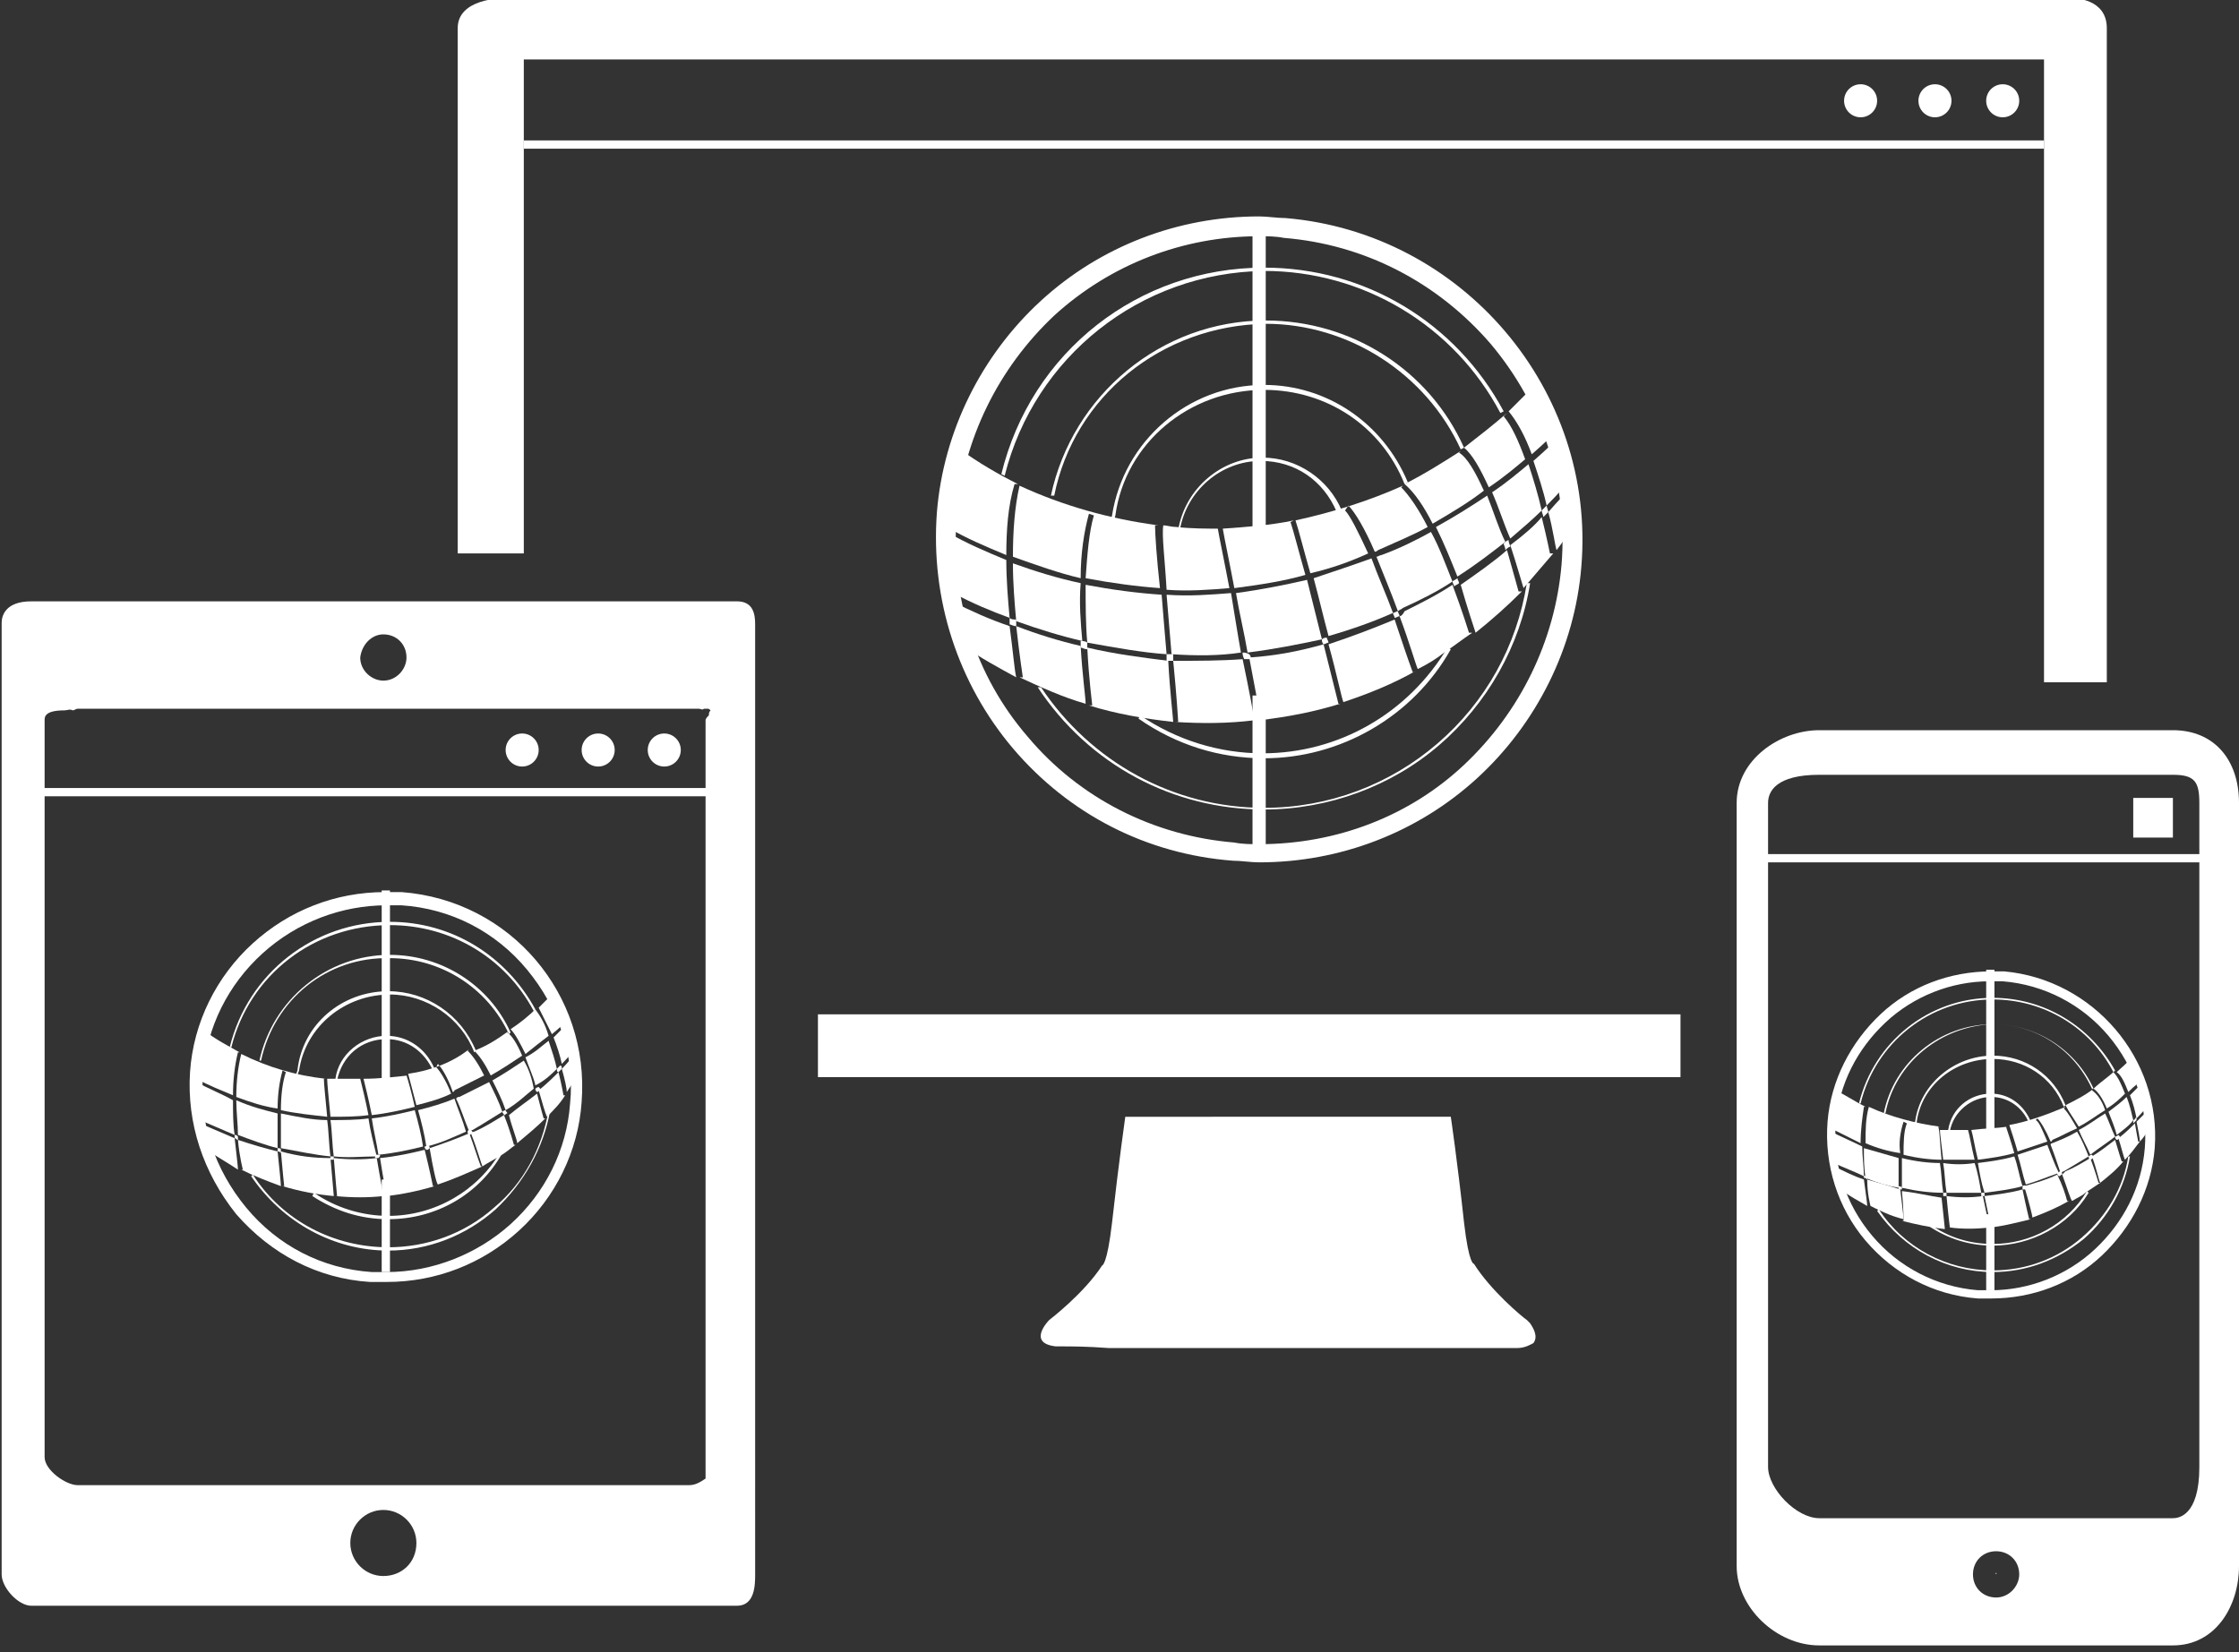 <?xml version="1.0" encoding="utf-8"?>
<!-- Generator: Adobe Illustrator 18.1.1, SVG Export Plug-In . SVG Version: 6.00 Build 0)  -->
<svg version="1.1" id="Layer_1" xmlns="http://www.w3.org/2000/svg" xmlns:xlink="http://www.w3.org/1999/xlink" x="0px" y="0px"
	 viewBox="-15 -34 135.5 100" enable-background="new -15 -34 135.5 100" xml:space="preserve">
<rect x="-15" y="-34" width="135.5" height="100" fill="#333333" stroke="none"/>
<path fill="#FFFFFF" d="M77.4,45.9C77.4,45.9,77.4,45.9,77.4,45.9c-0.3-0.2-2.2-1.8-3.2-3.4c0,0-0.3,0.1-0.6-2.5
	c-0.4-3.7-0.8-6.4-0.8-6.4H53.1c0,0-0.4,2.8-0.8,6.4c-0.3,2.6-0.6,2.6-0.6,2.6c-1.1,1.7-3.2,3.3-3.2,3.3s-1.4,1.4,0.4,1.6
	c0.1,0,0.2,0,0.2,0c0.1,0,0.2,0,0.2,0c0.5,0,1.5,0,2.8,0.1c0.4,0,0.9,0,1.6,0c2.3,0,5.9,0,9.7,0c2.2,0,4.4,0,6.3,0
	c1.3,0,2.5,0,3.3,0c0.5,0,1,0,1.5,0c0.8,0,1.5,0,1.9,0c0.2,0,0.3,0,0.4,0c0.5,0,0.8-0.2,1-0.3c0.3-0.4,0-0.9-0.2-1.2
	C77.5,46,77.4,45.9,77.4,45.9z M62.9,47.6"/>
<path fill="#FFFFFF" d="M16.7-30.4h92.2h-0.2V7.3h3.8v-39.6c0-1.8-2-1.8-2-1.8H15.4c0,0-2.7,0-2.7,1.8v31.8h4V-30.4z"/>
<g>
	<g>
		<path fill="#FFFFFF" d="M61,49.2"/>
	</g>
</g>
<path fill="#FFFFFF" d="M29.6,2.4h-42.7c-1.6,0-1.8,0.9-1.8,1.3v57.6c0,0.8,1,1.9,1.8,1.9h42.7c1.1,0,1.1-1.3,1.1-1.9V3.8
	C30.7,3.2,30.6,2.4,29.6,2.4z M8.2,4.4C9,4.4,9.6,5,9.6,5.8c0,0.7-0.6,1.4-1.4,1.4c-0.7,0-1.4-0.6-1.4-1.4C6.9,5,7.5,4.4,8.2,4.4z
	 M8.2,61.4c-1.1,0-2-0.9-2-2c0-1.1,0.9-2,2-2c1.1,0,2,0.9,2,2C10.2,60.6,9.3,61.4,8.2,61.4z M27.9,9.3C27.9,9.3,27.9,9.3,27.9,9.3
	c-0.1,0.1-0.2,0.2-0.2,0.3v45.9c-0.3,0.2-0.6,0.4-1,0.4h-37c-0.7,0-2-0.9-2-1.7V9.6c0-0.2,0-0.6,1.2-0.6c0.2,0,0.3-0.1,0.5,0
	c0.1,0,0.2-0.1,0.3-0.1h37.6c0.1,0,0.2,0.1,0.3,0c0.1,0,0.1,0,0.2,0c0.1,0,0.1,0,0.2,0.1C27.9,9.1,27.9,9.2,27.9,9.3z"/>
<g>
	<path fill="#FFFFFF" d="M105.8,61.2C105.8,61.2,105.7,61.2,105.8,61.2C105.7,61.3,105.9,61.3,105.8,61.2
		C105.9,61.2,105.8,61.2,105.8,61.2z"/>
	<path fill="#FFFFFF" d="M116.5,10.2H95.1c-2.4,0-5,1.8-5,4.4v46.2c0,2.5,2.4,4.8,5,4.8h21.4c2.6,0,4-2.4,4-4.8V14.6
		C120.5,12,119,10.2,116.5,10.2z M105.8,62.7c-0.8,0-1.4-0.6-1.4-1.4c0-0.8,0.6-1.4,1.4-1.4c0.8,0,1.4,0.6,1.4,1.4
		C107.2,62,106.6,62.7,105.8,62.7z M118.1,54.8c0,3-1.3,3.1-1.6,3.1H95.1c-1.4,0-3.1-1.8-3.1-3.1V14.6c0-0.7,0.5-1.7,3.1-1.7h21.4
		c1.3,0,1.6,0.4,1.6,1.7V54.8z"/>
</g>
<g>
	<g>
		<path fill="#FFFFFF" d="M62.8-20.8c-0.5,0-1.1-0.1-1.6-0.1c-4.9,0-9.6,1.8-13.2,5.1c-3.6,3.3-5.9,7.9-6.3,12.8
			C41.3,2.3,43,7.4,46.3,11.3c3.4,4,8.1,6.4,13.3,6.8c0.5,0,1.1,0.1,1.6,0.1c4.9,0,9.6-1.8,13.2-5.1c3.6-3.3,5.9-7.9,6.3-12.8
			C81.6-10.4,73.5-19.9,62.8-20.8z M61.2,17.1c-0.5,0-1,0-1.5-0.1c-4.9-0.4-9.4-2.7-12.5-6.4C44,6.9,42.5,2.1,42.9-2.8
			c0.4-4.6,2.5-8.9,5.9-12.1c3.4-3.1,7.8-4.8,12.4-4.8c0.5,0,1,0,1.5,0.1c4.9,0.4,9.3,2.7,12.5,6.4c3.2,3.8,4.7,8.5,4.3,13.4
			c-0.4,4.6-2.5,8.9-5.9,12.1C70.3,15.4,65.9,17.1,61.2,17.1z"/>
	</g>
	<g>
		<g>
			<g>
				<path fill="#FFFFFF" d="M50.8,5.2c0.1,2,0.3,3.4,0.3,3.5l-0.2,0c1.6,0.5,3.3,0.8,5.1,1c0-0.2-0.2-1.8-0.3-3.7
					C54.1,5.8,52.5,5.6,50.8,5.2z"/>
			</g>
		</g>
		<g>
			<g>
				<path fill="#FFFFFF" d="M72.9,1.2c-0.4-1-0.8-2.1-1.3-3c-0.9,0.5-1.9,1-3,1.4c-0.1,0-0.2,0.1-0.3,0.1c0.4,1,0.9,2.2,1.3,3.3
					c0.1-0.1,0.2-0.1,0.3-0.2C71,2.3,72,1.8,72.9,1.2z"/>
			</g>
		</g>
		<g>
			<g>
				<path fill="#FFFFFF" d="M55.6,5.6c-0.1-1.1-0.2-2.4-0.3-3.6c-1.5-0.1-3-0.3-4.6-0.6c0,1.2,0,2.4,0.1,3.5
					C52.5,5.2,54.1,5.5,55.6,5.6z"/>
			</g>
		</g>
		<g>
			<g>
				<path fill="#FFFFFF" d="M59.5,1.9C58.2,2,57,2.1,55.6,2c0.1,1.2,0.2,2.4,0.3,3.6c1.5,0.1,2.9,0.1,4.2-0.1
					C59.9,4.4,59.7,3.1,59.5,1.9z"/>
			</g>
		</g>
		<g>
			<g>
				<path fill="#FFFFFF" d="M69.3,3.1c0,0.1,0.1,0.2,0.1,0.3c0.1,0,0.2-0.1,0.3-0.1c0-0.1-0.1-0.2-0.1-0.3C69.5,3,69.4,3.1,69.3,3.1
					z"/>
			</g>
		</g>
		<g>
			<g>
				<path fill="#FFFFFF" d="M65,4.7C65,4.8,65,4.9,65.1,5c0.1,0,0.2-0.1,0.3-0.1c0-0.1-0.1-0.2-0.1-0.3C65.2,4.6,65.1,4.6,65,4.7z"
					/>
			</g>
		</g>
		<g>
			<g>
				<path fill="#FFFFFF" d="M68-0.2c-1.1,0.4-2.3,0.8-3.5,1.2c0.3,1.1,0.6,2.4,0.9,3.5c1.4-0.4,2.8-0.9,3.9-1.4
					C68.9,2,68.4,0.9,68-0.2z"/>
			</g>
		</g>
		<g>
			<g>
				<path fill="#FFFFFF" d="M60.2,5.5c0,0.1,0,0.2,0.1,0.4c0.1,0,0.2,0,0.4,0c0-0.1,0-0.2-0.1-0.3C60.4,5.5,60.3,5.5,60.2,5.5z"/>
			</g>
		</g>
		<g>
			<g>
				<path fill="#FFFFFF" d="M64.1,1.1c-1.3,0.3-2.8,0.6-4.3,0.8c0.2,1.2,0.5,2.4,0.7,3.6C62.1,5.3,63.6,5,65,4.7
					C64.7,3.5,64.4,2.3,64.1,1.1z"/>
			</g>
		</g>
		<g>
			<g>
				<path fill="#FFFFFF" d="M55.6,5.6c0,0.1,0,0.2,0,0.4c0.1,0,0.2,0,0.4,0c0-0.1,0-0.2,0-0.4C55.8,5.6,55.7,5.6,55.6,5.6z"/>
			</g>
		</g>
		<g>
			<g>
				<path fill="#FFFFFF" d="M56.3,9.7l-0.2,0c1.6,0.1,3.2,0.1,4.8-0.1c0-0.2-0.3-1.8-0.7-3.7C58.9,6,57.5,6,56,6
					C56.2,8,56.3,9.6,56.3,9.7z"/>
			</g>
		</g>
		<g>
			<g>
				<path fill="#FFFFFF" d="M61.3,9.6l-0.1,0c1.7-0.2,3.3-0.5,4.9-1l-0.1,0c0,0-0.4-1.6-0.9-3.6c-1.4,0.4-2.9,0.7-4.5,0.8
					C61,7.9,61.3,9.5,61.3,9.6z"/>
			</g>
		</g>
		<g>
			<g>
				<path fill="#FFFFFF" d="M66.3,8.5c1.5-0.5,3-1.1,4.4-1.9l-0.2,0.1c-0.3-0.8-0.7-2-1.1-3.2c-1.2,0.5-2.5,1-4,1.5
					C65.9,6.8,66.2,8.3,66.3,8.5z"/>
			</g>
		</g>
		<g>
			<g>
				<path fill="#FFFFFF" d="M74.3,4.3c1-0.8,1.9-1.6,2.8-2.5l-0.2,0c0,0-0.3-1.1-0.7-2.5c-0.8,0.7-1.8,1.4-2.8,2.1
					C73.8,2.8,74.2,4,74.3,4.3z"/>
			</g>
		</g>
		<g>
			<g>
				<path fill="#FFFFFF" d="M46.9,7l-0.2,0c1.3,0.6,2.6,1.2,4,1.6c0-0.4-0.2-1.7-0.3-3.5c-1.3-0.3-2.6-0.7-3.9-1.2
					C46.7,5.7,46.9,7,46.9,7z"/>
			</g>
		</g>
		<g>
			<g>
				<path fill="#FFFFFF" d="M42.3-1.8c0,1.3,0.1,2.6,0.3,3.9l0.1-0.2C43.8,2.5,45,3,46.1,3.4c-0.1-1.1-0.2-2.3-0.2-3.5
					C44.7-0.6,43.5-1.1,42.3-1.8z"/>
			</g>
		</g>
		<g>
			<g>
				<path fill="#FFFFFF" d="M50.4,1.3C49,1,47.7,0.6,46.3,0.1c0,1.2,0.1,2.4,0.2,3.5c1.4,0.5,2.7,0.9,4,1.2
					C50.4,3.7,50.3,2.5,50.4,1.3z"/>
			</g>
		</g>
		<g>
			<g>
				<path fill="#FFFFFF" d="M46.1,3.4c0,0.1,0,0.3,0,0.4c0.1,0,0.2,0.1,0.4,0.1c0-0.1,0-0.3,0-0.4C46.3,3.5,46.2,3.5,46.1,3.4z"/>
			</g>
		</g>
		<g>
			<g>
				<path fill="#FFFFFF" d="M43.3,5.1c1,0.7,2.1,1.3,3.2,1.9c-0.1-0.4-0.2-1.6-0.4-3.1c-1.2-0.4-2.3-0.9-3.5-1.5
					C42.8,3.3,43,4.2,43.3,5.1z"/>
			</g>
		</g>
		<g>
			<g>
				<path fill="#FFFFFF" d="M50.4,4.8c0,0.1,0,0.2,0,0.4c0.1,0,0.2,0.1,0.4,0.1c0-0.1,0-0.2,0-0.4C50.7,4.8,50.5,4.8,50.4,4.8z"/>
			</g>
		</g>
		<g>
			<g>
				<path fill="#FFFFFF" d="M78.3-3.1c0,0.1,0.1,0.3,0.1,0.4c0.1-0.1,0.2-0.2,0.3-0.3c0-0.1-0.1-0.3-0.1-0.4
					C78.5-3.3,78.4-3.2,78.3-3.1z"/>
			</g>
		</g>
		<g>
			<g>
				<path fill="#FFFFFF" d="M69.7,3.3c0.6,1.6,1,3,1.1,3.2c0.6-0.3,1.1-0.6,1.6-1c0.6-0.4,1.1-0.8,1.7-1.2l-0.2,0c0,0-0.4-1.3-1-2.9
					c-0.9,0.6-1.9,1.1-2.9,1.6C69.9,3.2,69.8,3.3,69.7,3.3z"/>
			</g>
		</g>
		<g>
			<g>
				<path fill="#FFFFFF" d="M63.4-2.5c0.2,0.6,0.5,1.8,0.9,3.2c1.3-0.3,2.4-0.7,3.5-1.2c-0.6-1.3-1.1-2.3-1.4-2.6l0.2-0.3
					C67-3,67.6-2,68.2-0.6c0.1,0,0.2-0.1,0.2-0.1c1.1-0.5,2.1-0.9,3-1.4c-0.5-1-1.1-1.9-1.6-2.4l0.1-0.1C67.9-3.7,65.7-3,63.4-2.5z"
					/>
			</g>
		</g>
		<g>
			<g>
				<path fill="#FFFFFF" d="M50.9-2.9l0.3,0.1c-0.3,1-0.4,2.4-0.5,3.8c1.6,0.3,3.1,0.5,4.5,0.6c-0.2-1.8-0.3-3.3-0.3-3.8l0.2,0
					c-3-0.4-5.8-1.2-8.4-2.4c-0.3,1.3-0.4,2.8-0.4,4.3c1.4,0.5,2.8,1,4.1,1.3C50.4-0.5,50.6-1.8,50.9-2.9z"/>
			</g>
		</g>
		<g>
			<g>
				<path fill="#FFFFFF" d="M76.4-1c0.4,1.2,0.7,2.3,0.8,2.6c0.6-0.7,1.2-1.4,1.8-2.1l-0.2,0c0,0-0.2-1-0.5-2.2
					C77.9-2.2,77.2-1.6,76.4-1z"/>
			</g>
		</g>
		<g>
			<g>
				<path fill="#FFFFFF" d="M78.7-3c0.3,1.1,0.4,2,0.5,2.3c0.4-0.5,0.7-1,1-1.5c0-0.8-0.1-1.5-0.2-2.2C79.8-4.2,79.3-3.7,78.7-3z"/>
			</g>
		</g>
		<g>
			<g>
				<path fill="#FFFFFF" d="M79.9-4.6c-0.2-0.9-0.4-1.9-0.7-2.8c-0.2,0.2-0.6,0.6-1.4,1.3c0.3,0.9,0.6,1.8,0.8,2.7
					c0.8-0.8,1.2-1.3,1.2-1.3L79.9-4.6z"/>
			</g>
		</g>
		<g>
			<g>
				<path fill="#FFFFFF" d="M42.3-2.1c1.2,0.7,2.4,1.2,3.6,1.7c0-1.5,0.1-3,0.5-4.3l0.2,0c-1.2-0.6-2.4-1.3-3.5-2.1
					c-0.4,1.3-0.6,2.6-0.7,4c0,0.3,0,0.6,0,0.9L42.3-2.1z"/>
			</g>
		</g>
		<g>
			<g>
				<path fill="#FFFFFF" d="M55.6,1.7c1.3,0.1,2.6,0,3.8-0.1c-0.3-1.6-0.6-3-0.7-3.6l0.2,0c-0.9,0-1.8,0-2.7-0.1
					c-0.3,0-0.6-0.1-0.8-0.1C55.3-1.6,55.5-0.1,55.6,1.7z"/>
			</g>
		</g>
		<g>
			<g>
				<path fill="#FFFFFF" d="M77.7-6.5C78.5-7.2,79-7.7,79-7.7l0.1,0.1c-0.4-1-0.8-2-1.3-3c-0.5,0.5-1,1-1.5,1.5
					C76.8-8.5,77.3-7.6,77.7-6.5z"/>
			</g>
		</g>
		<g>
			<g>
				<path fill="#FFFFFF" d="M75.1-4.5c0.9-0.6,1.6-1.2,2.2-1.7c-0.4-1.1-0.8-2-1.3-2.6L76.2-9c-0.8,0.7-1.7,1.4-2.6,2.1
					C74.1-6.5,74.6-5.6,75.1-4.5z"/>
			</g>
		</g>
		<g>
			<g>
				<path fill="#FFFFFF" d="M59-2c0.1,0.6,0.4,2,0.7,3.6c1.5-0.2,2.9-0.4,4.3-0.8c-0.4-1.4-0.7-2.6-0.9-3.2l0.2-0.1
					C61.9-2.2,60.4-2.1,59-2z"/>
			</g>
		</g>
		<g>
			<g>
				<path fill="#FFFFFF" d="M71.7-2.3c1.2-0.7,2.2-1.3,3.1-2c-0.5-1.1-1-2-1.5-2.3l0.1-0.1c-1.1,0.7-2.2,1.4-3.4,2
					C70.6-4.2,71.2-3.3,71.7-2.3z"/>
			</g>
		</g>
		<g>
			<g>
				<path fill="#FFFFFF" d="M75-4c-0.9,0.6-2,1.3-3.1,1.9c0.5,1,0.9,2,1.3,3c1.1-0.7,2-1.4,2.9-2.1C75.7-2,75.4-3,75-4z"/>
			</g>
		</g>
		<g>
			<g>
				<path fill="#FFFFFF" d="M72.9,1.2c0,0.1,0.1,0.2,0.1,0.3c0.1-0.1,0.2-0.1,0.3-0.2c0-0.1-0.1-0.2-0.1-0.3
					C73.1,1.1,73,1.1,72.9,1.2z"/>
			</g>
		</g>
		<g>
			<g>
				<path fill="#FFFFFF" d="M76-1.1c0,0.1,0.1,0.2,0.1,0.4c0.1-0.1,0.2-0.2,0.3-0.2c0-0.1-0.1-0.2-0.1-0.4C76.2-1.3,76.1-1.2,76-1.1
					z"/>
			</g>
		</g>
		<g>
			<g>
				<path fill="#FFFFFF" d="M78.3-3.1C78.1-4,77.8-5,77.5-5.9c-0.6,0.5-1.3,1.1-2.2,1.7c0.4,0.9,0.7,1.9,1.1,2.8
					C77.1-2,77.8-2.6,78.3-3.1z"/>
			</g>
		</g>
	</g>
	<g>
		<g>
			<path fill="#FFFFFF" d="M61.5,15c-5.5,0-10.6-2.7-13.7-7.4L48,7.6c3,4.5,8,7.3,13.5,7.3c3.9,0,7.6-1.4,10.5-3.9
				c2.9-2.5,4.8-5.9,5.4-9.7l0.2,0c-0.6,3.8-2.6,7.3-5.5,9.8C69.2,13.6,65.4,15,61.5,15z"/>
		</g>
	</g>
	<g>
		<g>
			<path fill="#FFFFFF" d="M45.8-5.2l-0.2-0.1c1.8-7.4,8.3-12.5,15.9-12.5c6.1,0,11.6,3.3,14.5,8.7l-0.2,0.1
				c-2.8-5.3-8.3-8.6-14.3-8.6C54-17.5,47.6-12.4,45.8-5.2z"/>
		</g>
	</g>
	<g>
		<g>
			<path fill="#FFFFFF" d="M61.5,11.9c-2.7,0-5.3-0.8-7.6-2.4L54,9.3c2.2,1.5,4.8,2.3,7.4,2.3c4.6,0,8.8-2.4,11.2-6.4l0.2,0.1
				C70.5,9.4,66.1,11.9,61.5,11.9z"/>
		</g>
	</g>
	<g>
		<g>
			<path fill="#FFFFFF" d="M48.8-4l-0.2,0c1.3-6.1,6.7-10.6,13-10.6c5.2,0,9.9,3,12,7.7l-0.2,0.1c-2.1-4.6-6.8-7.6-11.8-7.6
				C55.3-14.3,50-10,48.8-4z"/>
		</g>
	</g>
	<g>
		<g>
			<path fill="#FFFFFF" d="M52.4-1.6h-0.2c0-1.1,0-0.8,0.1-1.2c0.7-4.5,4.6-7.9,9.2-7.9c3.8,0,7.2,2.3,8.7,5.9L70-4.7
				c-1.4-3.5-4.7-5.7-8.5-5.7c-4.5,0-8.4,3.2-9,7.6C52.4-2.4,52.4-2.7,52.4-1.6z"/>
		</g>
	</g>
	<g>
		<g>
			<path fill="#FFFFFF" d="M56.4-1.1h-0.2c0-0.5,0-0.6,0.1-0.8c0.4-2.5,2.6-4.4,5.1-4.4c2.1,0,4,1.3,4.8,3.2L65.9-3
				c-0.8-1.9-2.5-3.1-4.6-3.1c-2.4,0-4.5,1.8-4.9,4.2C56.4-1.6,56.4-1.6,56.4-1.1z"/>
		</g>
	</g>
	<g>
		<g>
			<rect x="60.8" y="-20.7" fill="#FFFFFF" width="0.8" height="20.7"/>
		</g>
	</g>
	<g>
		<g>
			<rect x="60.8" y="8.1" fill="#FFFFFF" width="0.8" height="9.1"/>
		</g>
	</g>
</g>
<g>
	<g>
		<path fill="#FFFFFF" d="M9.3,20c-0.3,0-0.7,0-1,0c-3,0-5.8,1.1-8,3.1c-2.2,2-3.6,4.8-3.8,7.8C-3.7,34-2.7,37-0.7,39.5
			c2.1,2.4,4.9,3.9,8.1,4.1c0.3,0,0.7,0,1,0c3,0,5.8-1.1,8-3.1c2.2-2,3.6-4.8,3.8-7.8C20.7,26.2,15.9,20.5,9.3,20z M8.4,43
			c-0.3,0-0.6,0-0.9,0c-3-0.2-5.7-1.6-7.6-3.9c-1.9-2.3-2.9-5.2-2.6-8.1c0.2-2.8,1.5-5.4,3.6-7.3c2.1-1.9,4.8-2.9,7.5-2.9
			c0.3,0,0.6,0,0.9,0c3,0.2,5.7,1.6,7.6,3.9c1.9,2.3,2.9,5.2,2.6,8.1c-0.2,2.8-1.5,5.4-3.6,7.3C13.9,41.9,11.2,43,8.4,43z"/>
	</g>
	<g>
		<g>
			<g>
				<path fill="#FFFFFF" d="M2,35.7c0.1,1.2,0.2,2.1,0.2,2.1l-0.1,0c1,0.3,2,0.5,3.1,0.6c0-0.1-0.1-1.1-0.2-2.3
					C4,36.1,3.1,36,2,35.7z"/>
			</g>
		</g>
		<g>
			<g>
				<path fill="#FFFFFF" d="M15.4,33.3c-0.2-0.6-0.5-1.2-0.8-1.8c-0.6,0.3-1.2,0.6-1.8,0.9c-0.1,0-0.1,0-0.2,0.1
					c0.3,0.6,0.5,1.3,0.8,2c0.1,0,0.1-0.1,0.2-0.1C14.3,34,14.9,33.6,15.4,33.3z"/>
			</g>
		</g>
		<g>
			<g>
				<path fill="#FFFFFF" d="M5,36c-0.1-0.7-0.1-1.5-0.2-2.2c-0.9,0-1.8-0.2-2.8-0.4c0,0.7,0,1.4,0,2.1C3.1,35.7,4,35.9,5,36z"/>
			</g>
		</g>
		<g>
			<g>
				<path fill="#FFFFFF" d="M7.3,33.7c-0.7,0.1-1.5,0.1-2.3,0.1c0.1,0.7,0.1,1.5,0.2,2.2c0.9,0.1,1.7,0,2.6,0
					C7.6,35.2,7.4,34.4,7.3,33.7z"/>
			</g>
		</g>
		<g>
			<g>
				<path fill="#FFFFFF" d="M13.3,34.5c0,0.1,0,0.1,0.1,0.2c0.1,0,0.1-0.1,0.2-0.1c0-0.1,0-0.1-0.1-0.2
					C13.4,34.4,13.3,34.4,13.3,34.5z"/>
			</g>
		</g>
		<g>
			<g>
				<path fill="#FFFFFF" d="M10.7,35.4c0,0.1,0,0.1,0.1,0.2c0.1,0,0.1,0,0.2-0.1c0-0.1,0-0.1-0.1-0.2C10.8,35.4,10.7,35.4,10.7,35.4
					z"/>
			</g>
		</g>
		<g>
			<g>
				<path fill="#FFFFFF" d="M12.5,32.5c-0.7,0.3-1.4,0.5-2.2,0.7c0.2,0.7,0.4,1.5,0.5,2.2c0.9-0.2,1.7-0.6,2.4-0.9
					C13,33.8,12.7,33.1,12.5,32.5z"/>
			</g>
		</g>
		<g>
			<g>
				<path fill="#FFFFFF" d="M7.7,35.9c0,0.1,0,0.1,0,0.2c0.1,0,0.1,0,0.2,0C8,36,8,36,8,35.9C7.9,35.9,7.8,35.9,7.7,35.9z"/>
			</g>
		</g>
		<g>
			<g>
				<path fill="#FFFFFF" d="M10.1,33.2c-0.8,0.2-1.7,0.4-2.6,0.5c0.1,0.7,0.3,1.5,0.4,2.2c1-0.1,1.9-0.3,2.7-0.5
					C10.5,34.7,10.3,33.9,10.1,33.2z"/>
			</g>
		</g>
		<g>
			<g>
				<path fill="#FFFFFF" d="M5,36c0,0.1,0,0.1,0,0.2c0.1,0,0.1,0,0.2,0c0-0.1,0-0.1,0-0.2C5.1,36,5,36,5,36z"/>
			</g>
		</g>
		<g>
			<g>
				<path fill="#FFFFFF" d="M5.4,38.4l-0.1,0c1,0.1,2,0.1,2.9,0c0-0.1-0.2-1.1-0.4-2.3c-0.8,0.1-1.7,0.1-2.6,0
					C5.3,37.4,5.4,38.4,5.4,38.4z"/>
			</g>
		</g>
		<g>
			<g>
				<path fill="#FFFFFF" d="M8.4,38.4L8.4,38.4c0.9-0.1,1.9-0.3,2.9-0.6l-0.1,0c0,0-0.2-1-0.5-2.2C9.9,35.8,9,36,8,36.1
					C8.2,37.4,8.4,38.4,8.4,38.4z"/>
			</g>
		</g>
		<g>
			<g>
				<path fill="#FFFFFF" d="M11.5,37.7c0.9-0.3,1.8-0.7,2.7-1.1l-0.1,0c-0.2-0.5-0.4-1.2-0.7-2c-0.7,0.3-1.5,0.6-2.4,0.9
					C11.2,36.7,11.4,37.6,11.5,37.7z"/>
			</g>
		</g>
		<g>
			<g>
				<path fill="#FFFFFF" d="M16.3,35.2c0.6-0.5,1.2-1,1.7-1.5l-0.1,0c0,0-0.2-0.7-0.4-1.5c-0.5,0.4-1.1,0.8-1.7,1.3
					C16,34.3,16.3,35,16.3,35.2z"/>
			</g>
		</g>
		<g>
			<g>
				<path fill="#FFFFFF" d="M-0.3,36.8l-0.1,0c0.8,0.4,1.6,0.7,2.4,1c0-0.2-0.1-1.1-0.2-2.1C1,35.5,0.3,35.3-0.6,35
					C-0.5,36.1-0.3,36.8-0.3,36.8z"/>
			</g>
		</g>
		<g>
			<g>
				<path fill="#FFFFFF" d="M-3.1,31.5c0,0.8,0,1.6,0.2,2.4l0-0.1c0.7,0.3,1.4,0.6,2.1,0.9c-0.1-0.6-0.1-1.4-0.1-2.1
					C-1.6,32.2-2.4,31.9-3.1,31.5z"/>
			</g>
		</g>
		<g>
			<g>
				<path fill="#FFFFFF" d="M1.8,33.4c-0.8-0.2-1.6-0.4-2.5-0.8c0,0.7,0.1,1.5,0.1,2.1C0.2,35,1,35.3,1.8,35.5
					C1.8,34.8,1.8,34.1,1.8,33.4z"/>
			</g>
		</g>
		<g>
			<g>
				<path fill="#FFFFFF" d="M-0.8,34.7c0,0.1,0,0.2,0,0.2c0.1,0,0.1,0.1,0.2,0.1c0-0.1,0-0.2,0-0.2C-0.7,34.7-0.7,34.7-0.8,34.7z"/>
			</g>
		</g>
		<g>
			<g>
				<path fill="#FFFFFF" d="M-2.5,35.6c0.6,0.4,1.3,0.8,1.9,1.2c0-0.2-0.1-1-0.2-1.9c-0.7-0.3-1.4-0.6-2.1-0.9
					C-2.8,34.5-2.7,35.1-2.5,35.6z"/>
			</g>
		</g>
		<g>
			<g>
				<path fill="#FFFFFF" d="M1.8,35.5c0,0.1,0,0.2,0,0.2c0.1,0,0.1,0,0.2,0.1c0-0.1,0-0.1,0-0.2C2,35.5,1.9,35.5,1.8,35.5z"/>
			</g>
		</g>
		<g>
			<g>
				<path fill="#FFFFFF" d="M18.7,30.7c0,0.1,0,0.2,0.1,0.2c0.1-0.1,0.1-0.1,0.2-0.2c0-0.1,0-0.2-0.1-0.2
					C18.9,30.5,18.8,30.6,18.7,30.7z"/>
			</g>
		</g>
		<g>
			<g>
				<path fill="#FFFFFF" d="M13.5,34.6c0.4,1,0.6,1.8,0.7,2c0.3-0.2,0.7-0.4,1-0.6c0.4-0.2,0.7-0.5,1-0.7l-0.1,0
					c0,0-0.2-0.8-0.6-1.8c-0.5,0.3-1.1,0.7-1.8,1C13.7,34.5,13.6,34.5,13.5,34.6z"/>
			</g>
		</g>
		<g>
			<g>
				<path fill="#FFFFFF" d="M9.7,31c0.1,0.4,0.3,1.1,0.5,1.9c0.8-0.2,1.5-0.4,2.1-0.7c-0.3-0.8-0.7-1.4-0.9-1.6l0.1-0.2
					c0.2,0.2,0.6,0.8,0.9,1.7c0,0,0.1,0,0.1-0.1c0.6-0.3,1.2-0.6,1.8-0.9c-0.3-0.6-0.6-1.1-1-1.5l0.1-0.1
					C12.4,30.3,11.1,30.8,9.7,31z"/>
			</g>
		</g>
		<g>
			<g>
				<path fill="#FFFFFF" d="M2.1,30.8l0.2,0.1C2.1,31.5,2,32.3,2,33.2c0.9,0.2,1.9,0.3,2.8,0.4c-0.1-1.1-0.2-2-0.2-2.3l0.1,0
					c-1.8-0.2-3.5-0.7-5.1-1.5c-0.2,0.8-0.3,1.7-0.3,2.6C0.1,32.7,1,33,1.8,33.1C1.8,32.3,1.9,31.5,2.1,30.8z"/>
			</g>
		</g>
		<g>
			<g>
				<path fill="#FFFFFF" d="M17.6,32c0.2,0.7,0.4,1.4,0.5,1.6c0.4-0.4,0.8-0.8,1.1-1.3l-0.1,0c0,0-0.1-0.6-0.3-1.4
					C18.5,31.2,18.1,31.6,17.6,32z"/>
			</g>
		</g>
		<g>
			<g>
				<path fill="#FFFFFF" d="M19,30.7c0.2,0.7,0.3,1.2,0.3,1.4c0.2-0.3,0.4-0.6,0.6-0.9c0-0.5-0.1-0.9-0.1-1.4
					C19.6,30,19.4,30.3,19,30.7z"/>
			</g>
		</g>
		<g>
			<g>
				<path fill="#FFFFFF" d="M19.7,29.7c-0.1-0.6-0.2-1.1-0.4-1.7c-0.1,0.1-0.4,0.4-0.8,0.8c0.2,0.5,0.4,1.1,0.5,1.6
					C19.4,30,19.6,29.7,19.7,29.7L19.7,29.7z"/>
			</g>
		</g>
		<g>
			<g>
				<path fill="#FFFFFF" d="M-3.1,31.3c0.7,0.4,1.5,0.7,2.2,1c0-0.9,0.1-1.8,0.3-2.6l0.1,0c-0.7-0.4-1.5-0.8-2.1-1.3
					C-2.9,29.2-3,30-3.1,30.8C-3.1,31-3.1,31.2-3.1,31.3L-3.1,31.3z"/>
			</g>
		</g>
		<g>
			<g>
				<path fill="#FFFFFF" d="M5,33.6c0.8,0,1.6,0,2.3-0.1c-0.2-1-0.4-1.8-0.5-2.2l0.1,0c-0.5,0-1.1,0-1.6,0c-0.2,0-0.3,0-0.5,0
					C4.8,31.6,4.9,32.5,5,33.6z"/>
			</g>
		</g>
		<g>
			<g>
				<path fill="#FFFFFF" d="M18.4,28.6c0.5-0.4,0.8-0.7,0.8-0.8l0.1,0.1c-0.2-0.6-0.5-1.2-0.8-1.8c-0.3,0.3-0.6,0.6-0.9,0.9
					C17.8,27.4,18.1,28,18.4,28.6z"/>
			</g>
		</g>
		<g>
			<g>
				<path fill="#FFFFFF" d="M16.8,29.8c0.5-0.4,1-0.8,1.4-1.1c-0.2-0.7-0.5-1.2-0.8-1.6l0.1-0.1c-0.5,0.5-1,0.9-1.6,1.3
					C16.2,28.6,16.5,29.2,16.8,29.8z"/>
			</g>
		</g>
		<g>
			<g>
				<path fill="#FFFFFF" d="M7,31.3c0.1,0.4,0.3,1.2,0.5,2.2c0.9-0.1,1.8-0.3,2.6-0.5c-0.2-0.9-0.4-1.6-0.5-1.9l0.1,0
					C8.8,31.2,7.9,31.3,7,31.3z"/>
			</g>
		</g>
		<g>
			<g>
				<path fill="#FFFFFF" d="M14.7,31.1c0.7-0.4,1.3-0.8,1.9-1.2c-0.3-0.7-0.6-1.2-0.9-1.4l0.1-0.1c-0.7,0.5-1.3,0.9-2.1,1.2
					C14.1,30,14.4,30.5,14.7,31.1z"/>
			</g>
		</g>
		<g>
			<g>
				<path fill="#FFFFFF" d="M16.7,30.2c-0.6,0.4-1.2,0.8-1.9,1.2c0.3,0.6,0.6,1.2,0.8,1.8c0.7-0.4,1.2-0.9,1.7-1.3
					C17.2,31.3,17,30.7,16.7,30.2z"/>
			</g>
		</g>
		<g>
			<g>
				<path fill="#FFFFFF" d="M15.4,33.3c0,0.1,0.1,0.1,0.1,0.2c0.1,0,0.1-0.1,0.2-0.1c0-0.1-0.1-0.1-0.1-0.2
					C15.6,33.2,15.5,33.2,15.4,33.3z"/>
			</g>
		</g>
		<g>
			<g>
				<path fill="#FFFFFF" d="M17.4,31.9c0,0.1,0,0.1,0.1,0.2c0.1,0,0.1-0.1,0.2-0.1c0-0.1,0-0.1-0.1-0.2
					C17.5,31.8,17.4,31.9,17.4,31.9z"/>
			</g>
		</g>
		<g>
			<g>
				<path fill="#FFFFFF" d="M18.7,30.7c-0.1-0.5-0.3-1.1-0.5-1.7c-0.4,0.3-0.8,0.7-1.4,1c0.2,0.6,0.5,1.2,0.6,1.7
					C18,31.4,18.4,31,18.7,30.7z"/>
			</g>
		</g>
	</g>
	<g>
		<g>
			<path fill="#FFFFFF" d="M8.5,41.7c-3.3,0-6.4-1.7-8.3-4.5l0.1-0.1c1.8,2.8,4.9,4.4,8.2,4.4c2.3,0,4.6-0.8,6.4-2.4
				c1.8-1.5,2.9-3.6,3.3-5.9l0.1,0c-0.4,2.3-1.6,4.4-3.3,6C13.2,40.8,10.9,41.7,8.5,41.7z"/>
		</g>
	</g>
	<g>
		<g>
			<path fill="#FFFFFF" d="M-1,29.4l-0.1,0c1.1-4.5,5.1-7.6,9.7-7.6c3.7,0,7,2,8.8,5.3l-0.1,0.1c-1.7-3.2-5-5.2-8.7-5.2
				C4,22,0.1,25-1,29.4z"/>
		</g>
	</g>
	<g>
		<g>
			<path fill="#FFFFFF" d="M8.5,39.8c-1.7,0-3.2-0.5-4.6-1.4L4,38.2c1.3,0.9,2.9,1.4,4.5,1.4c2.8,0,5.4-1.5,6.8-3.9l0.1,0.1
				C14,38.3,11.4,39.8,8.5,39.8z"/>
		</g>
	</g>
	<g>
		<g>
			<path fill="#FFFFFF" d="M0.8,30.2l-0.1,0c0.8-3.7,4.1-6.4,7.9-6.4c3.1,0,6,1.8,7.3,4.7l-0.1,0.1c-1.3-2.8-4.1-4.6-7.2-4.6
				C4.8,23.9,1.6,26.5,0.8,30.2z"/>
		</g>
	</g>
	<g>
		<g>
			<path fill="#FFFFFF" d="M3,31.5H2.9c0-0.5,0-0.4,0.1-0.7C3.3,28,5.7,26,8.5,26c2.3,0,4.4,1.4,5.3,3.6l-0.1,0.1
				c-0.8-2.1-2.9-3.5-5.1-3.5c-2.7,0-5.1,1.9-5.5,4.6C3,31.1,3,30.9,3,31.5z"/>
		</g>
	</g>
	<g>
		<g>
			<path fill="#FFFFFF" d="M5.5,31.7H5.3c0-0.3,0-0.2,0-0.4c0.2-1.5,1.6-2.6,3.1-2.6c1.3,0,2.4,0.8,2.9,2l-0.1,0.1
				c-0.5-1.1-1.5-1.9-2.8-1.9c-1.5,0-2.7,1-3,2.5C5.5,31.5,5.5,31.5,5.5,31.7z"/>
		</g>
	</g>
	<g>
		<g>
			<rect x="8.1" y="19.9" fill="#FFFFFF" width="0.5" height="12.6"/>
		</g>
	</g>
	<g>
		<g>
			<rect x="8.1" y="37.4" fill="#FFFFFF" width="0.5" height="5.6"/>
		</g>
	</g>
</g>
<g>
	<g>
		<path fill="#FFFFFF" d="M106.3,24.8c-0.3,0-0.5,0-0.8,0c-2.5,0-4.9,0.9-6.7,2.6c-1.8,1.7-3,4-3.2,6.5c-0.2,2.6,0.6,5.2,2.3,7.2
			c1.7,2,4.1,3.3,6.8,3.5c0.3,0,0.5,0,0.8,0c2.5,0,4.9-0.9,6.7-2.6c1.8-1.7,3-4,3.2-6.5C115.8,30.1,111.7,25.3,106.3,24.8z
			 M105.5,44.1c-0.3,0-0.5,0-0.8,0c-2.5-0.2-4.8-1.4-6.4-3.3c-1.6-1.9-2.4-4.3-2.2-6.8c0.2-2.4,1.3-4.5,3-6.1c1.7-1.6,4-2.5,6.3-2.5
			c0.3,0,0.5,0,0.8,0c2.5,0.2,4.8,1.4,6.4,3.3c1.6,1.9,2.4,4.3,2.2,6.8c-0.2,2.4-1.3,4.5-3,6.1C110.1,43.2,107.8,44.1,105.5,44.1z"
			/>
	</g>
	<g>
		<g>
			<g>
				<path fill="#FFFFFF" d="M100.1,38.1c0.1,1,0.1,1.7,0.1,1.8l-0.1,0c0.8,0.2,1.7,0.4,2.6,0.5c0-0.1-0.1-0.9-0.2-1.9
					C101.8,38.4,101,38.2,100.1,38.1z"/>
			</g>
		</g>
		<g>
			<g>
				<path fill="#FFFFFF" d="M111.4,36c-0.2-0.5-0.4-1-0.7-1.5c-0.5,0.3-1,0.5-1.5,0.7c0,0-0.1,0-0.1,0.1c0.2,0.5,0.4,1.1,0.6,1.7
					c0.1,0,0.1-0.1,0.2-0.1C110.4,36.6,110.9,36.3,111.4,36z"/>
			</g>
		</g>
		<g>
			<g>
				<path fill="#FFFFFF" d="M102.6,38.2c-0.1-0.6-0.1-1.2-0.2-1.8c-0.7,0-1.5-0.1-2.3-0.3c0,0.6,0,1.2,0,1.8
					C101,38.1,101.8,38.2,102.6,38.2z"/>
			</g>
		</g>
		<g>
			<g>
				<path fill="#FFFFFF" d="M104.5,36.4c-0.6,0.1-1.3,0.1-1.9,0c0.1,0.6,0.1,1.2,0.2,1.8c0.7,0,1.5,0,2.1,0
					C104.8,37.6,104.7,37,104.5,36.4z"/>
			</g>
		</g>
		<g>
			<g>
				<path fill="#FFFFFF" d="M109.5,37c0,0.1,0,0.1,0.1,0.2c0.1,0,0.1-0.1,0.2-0.1c0-0.1,0-0.1-0.1-0.2C109.6,36.9,109.6,37,109.5,37
					z"/>
			</g>
		</g>
		<g>
			<g>
				<path fill="#FFFFFF" d="M107.4,37.8c0,0.1,0,0.1,0,0.2c0.1,0,0.1,0,0.2,0c0-0.1,0-0.1,0-0.2C107.5,37.7,107.4,37.8,107.4,37.8z"
					/>
			</g>
		</g>
		<g>
			<g>
				<path fill="#FFFFFF" d="M108.9,35.3c-0.6,0.2-1.2,0.4-1.8,0.6c0.2,0.6,0.3,1.2,0.5,1.8c0.7-0.2,1.4-0.5,2-0.7
					C109.3,36.4,109.1,35.8,108.9,35.3z"/>
			</g>
		</g>
		<g>
			<g>
				<path fill="#FFFFFF" d="M104.9,38.2c0,0.1,0,0.1,0,0.2c0.1,0,0.1,0,0.2,0c0-0.1,0-0.1,0-0.2C105,38.2,105,38.2,104.9,38.2z"/>
			</g>
		</g>
		<g>
			<g>
				<path fill="#FFFFFF" d="M106.9,36c-0.7,0.2-1.4,0.3-2.2,0.4c0.1,0.6,0.2,1.2,0.4,1.8c0.8-0.1,1.6-0.2,2.3-0.4
					C107.2,37.2,107.1,36.5,106.9,36z"/>
			</g>
		</g>
		<g>
			<g>
				<path fill="#FFFFFF" d="M102.6,38.2c0,0.1,0,0.1,0,0.2c0.1,0,0.1,0,0.2,0c0-0.1,0-0.1,0-0.2C102.7,38.2,102.7,38.2,102.6,38.2z"
					/>
			</g>
		</g>
		<g>
			<g>
				<path fill="#FFFFFF" d="M103,40.3L103,40.3c0.7,0.1,1.6,0.1,2.4,0c0-0.1-0.2-0.9-0.4-1.9c-0.7,0.1-1.4,0.1-2.2,0
					C102.9,39.5,103,40.3,103,40.3z"/>
			</g>
		</g>
		<g>
			<g>
				<path fill="#FFFFFF" d="M105.5,40.3L105.5,40.3c0.8-0.1,1.6-0.3,2.4-0.5l-0.1,0c0,0-0.2-0.8-0.4-1.8c-0.7,0.2-1.5,0.3-2.3,0.4
					C105.3,39.4,105.5,40.3,105.5,40.3z"/>
			</g>
		</g>
		<g>
			<g>
				<path fill="#FFFFFF" d="M108,39.7c0.8-0.3,1.5-0.6,2.2-1l-0.1,0c-0.1-0.4-0.3-1-0.6-1.6c-0.6,0.3-1.3,0.5-2,0.7
					C107.8,38.8,108,39.6,108,39.7z"/>
			</g>
		</g>
		<g>
			<g>
				<path fill="#FFFFFF" d="M112.1,37.6c0.5-0.4,1-0.8,1.4-1.3l-0.1,0c0,0-0.2-0.6-0.4-1.3c-0.4,0.3-0.9,0.7-1.4,1
					C111.9,36.8,112,37.4,112.1,37.6z"/>
			</g>
		</g>
		<g>
			<g>
				<path fill="#FFFFFF" d="M98.2,39L98.2,39c0.6,0.3,1.2,0.6,2,0.8c0-0.2-0.1-0.9-0.2-1.8c-0.6-0.2-1.3-0.4-2-0.6
					C98,38.3,98.2,39,98.2,39z"/>
			</g>
		</g>
		<g>
			<g>
				<path fill="#FFFFFF" d="M95.8,34.5c0,0.7,0,1.3,0.2,2l0-0.1c0.6,0.3,1.2,0.5,1.8,0.8c0-0.5-0.1-1.2-0.1-1.8
					C97.1,35.1,96.4,34.8,95.8,34.5z"/>
			</g>
		</g>
		<g>
			<g>
				<path fill="#FFFFFF" d="M99.9,36.1c-0.7-0.2-1.4-0.4-2.1-0.6c0,0.6,0,1.2,0.1,1.8c0.7,0.3,1.4,0.5,2,0.6
					C99.9,37.3,99.9,36.7,99.9,36.1z"/>
			</g>
		</g>
		<g>
			<g>
				<path fill="#FFFFFF" d="M97.8,37.1c0,0.1,0,0.1,0,0.2c0.1,0,0.1,0,0.2,0.1c0-0.1,0-0.1,0-0.2C97.9,37.2,97.8,37.2,97.8,37.1z"/>
			</g>
		</g>
		<g>
			<g>
				<path fill="#FFFFFF" d="M96.4,38c0.5,0.4,1.1,0.7,1.6,1c0-0.2-0.1-0.8-0.2-1.6c-0.6-0.2-1.2-0.5-1.8-0.8
					C96.1,37.1,96.2,37.5,96.4,38z"/>
			</g>
		</g>
		<g>
			<g>
				<path fill="#FFFFFF" d="M99.9,37.8c0,0.1,0,0.1,0,0.2c0.1,0,0.1,0,0.2,0c0-0.1,0-0.1,0-0.2C100.1,37.9,100,37.8,99.9,37.8z"/>
			</g>
		</g>
		<g>
			<g>
				<path fill="#FFFFFF" d="M114.1,33.8c0,0.1,0,0.1,0,0.2c0.1-0.1,0.1-0.1,0.2-0.2c0-0.1,0-0.1,0-0.2
					C114.2,33.7,114.2,33.8,114.1,33.8z"/>
			</g>
		</g>
		<g>
			<g>
				<path fill="#FFFFFF" d="M109.8,37.1c0.3,0.8,0.5,1.5,0.6,1.6c0.3-0.2,0.6-0.3,0.8-0.5c0.3-0.2,0.6-0.4,0.9-0.6l-0.1,0
					c0,0-0.2-0.7-0.5-1.5c-0.5,0.3-1,0.6-1.5,0.8C109.9,37,109.8,37.1,109.8,37.1z"/>
			</g>
		</g>
		<g>
			<g>
				<path fill="#FFFFFF" d="M106.6,34.1c0.1,0.3,0.3,0.9,0.5,1.6c0.6-0.2,1.2-0.4,1.8-0.6c-0.3-0.7-0.5-1.2-0.7-1.3l0.1-0.1
					c0.2,0.2,0.5,0.7,0.8,1.4c0,0,0.1,0,0.1-0.1c0.5-0.2,1-0.5,1.5-0.7c-0.3-0.5-0.5-0.9-0.8-1.2l0.1-0.1
					C108.8,33.5,107.7,33.9,106.6,34.1z"/>
			</g>
		</g>
		<g>
			<g>
				<path fill="#FFFFFF" d="M100.2,33.9l0.2,0.1c-0.2,0.5-0.2,1.2-0.2,1.9c0.8,0.2,1.6,0.3,2.3,0.3c-0.1-0.9-0.1-1.7-0.2-2l0.1,0
					c-1.5-0.2-3-0.6-4.3-1.2c-0.2,0.7-0.2,1.4-0.2,2.2c0.7,0.3,1.4,0.5,2.1,0.6C99.9,35.2,100,34.5,100.2,33.9z"/>
			</g>
		</g>
		<g>
			<g>
				<path fill="#FFFFFF" d="M113.2,34.9c0.2,0.6,0.3,1.1,0.4,1.3c0.3-0.3,0.6-0.7,0.9-1.1l-0.1,0c0,0-0.1-0.5-0.2-1.1
					C113.9,34.3,113.6,34.6,113.2,34.9z"/>
			</g>
		</g>
		<g>
			<g>
				<path fill="#FFFFFF" d="M114.3,33.9c0.1,0.5,0.2,1,0.2,1.2c0.2-0.2,0.4-0.5,0.5-0.7c0-0.4-0.1-0.8-0.1-1.1
					C114.9,33.3,114.7,33.5,114.3,33.9z"/>
			</g>
		</g>
		<g>
			<g>
				<path fill="#FFFFFF" d="M115,33c-0.1-0.5-0.2-1-0.4-1.4c-0.1,0.1-0.3,0.3-0.7,0.7c0.2,0.5,0.3,0.9,0.4,1.4
					C114.7,33.3,114.9,33,115,33L115,33z"/>
			</g>
		</g>
		<g>
			<g>
				<path fill="#FFFFFF" d="M95.8,34.3c0.6,0.3,1.2,0.6,1.8,0.9c0-0.8,0.1-1.5,0.2-2.2l0.1,0c-0.6-0.3-1.2-0.7-1.8-1
					c-0.2,0.6-0.3,1.3-0.4,2C95.8,34.1,95.8,34.2,95.8,34.3L95.8,34.3z"/>
			</g>
		</g>
		<g>
			<g>
				<path fill="#FFFFFF" d="M102.6,36.2c0.7,0,1.3,0,1.9,0c-0.2-0.8-0.3-1.5-0.4-1.8l0.1,0c-0.5,0-0.9,0-1.4,0c-0.1,0-0.3,0-0.4,0
					C102.4,34.6,102.5,35.3,102.6,36.2z"/>
			</g>
		</g>
		<g>
			<g>
				<path fill="#FFFFFF" d="M113.8,32.1c0.4-0.4,0.7-0.6,0.7-0.6l0.1,0.1c-0.2-0.5-0.4-1-0.7-1.5c-0.2,0.3-0.5,0.5-0.8,0.8
					C113.4,31.1,113.6,31.6,113.8,32.1z"/>
			</g>
		</g>
		<g>
			<g>
				<path fill="#FFFFFF" d="M112.5,33.1c0.5-0.3,0.8-0.6,1.1-0.9c-0.2-0.5-0.4-1-0.7-1.3l0.1-0.1c-0.4,0.4-0.9,0.7-1.3,1.1
					C112,32.1,112.3,32.6,112.5,33.1z"/>
			</g>
		</g>
		<g>
			<g>
				<path fill="#FFFFFF" d="M104.3,34.4c0.1,0.3,0.2,1,0.4,1.8c0.8-0.1,1.5-0.2,2.2-0.4c-0.2-0.7-0.4-1.3-0.5-1.6l0.1,0
					C105.8,34.3,105.1,34.3,104.3,34.4z"/>
			</g>
		</g>
		<g>
			<g>
				<path fill="#FFFFFF" d="M110.8,34.2c0.6-0.3,1.1-0.7,1.6-1c-0.2-0.6-0.5-1-0.8-1.2l0.1-0.1c-0.5,0.4-1.1,0.7-1.7,1
					C110.2,33.3,110.5,33.7,110.8,34.2z"/>
			</g>
		</g>
		<g>
			<g>
				<path fill="#FFFFFF" d="M112.4,33.4c-0.5,0.3-1,0.7-1.6,1c0.2,0.5,0.5,1,0.7,1.5c0.5-0.4,1-0.7,1.5-1.1
					C112.8,34.4,112.6,33.8,112.4,33.4z"/>
			</g>
		</g>
		<g>
			<g>
				<path fill="#FFFFFF" d="M111.4,36c0,0.1,0,0.1,0.1,0.2c0.1,0,0.1-0.1,0.2-0.1c0-0.1,0-0.1-0.1-0.2C111.5,35.9,111.4,36,111.4,36
					z"/>
			</g>
		</g>
		<g>
			<g>
				<path fill="#FFFFFF" d="M113,34.8c0,0.1,0,0.1,0.1,0.2c0.1,0,0.1-0.1,0.2-0.1c0-0.1,0-0.1-0.1-0.2C113.1,34.8,113,34.8,113,34.8
					z"/>
			</g>
		</g>
		<g>
			<g>
				<path fill="#FFFFFF" d="M114.1,33.8c-0.1-0.4-0.2-0.9-0.4-1.4c-0.3,0.3-0.7,0.6-1.1,0.9c0.2,0.5,0.4,1,0.5,1.4
					C113.5,34.4,113.9,34.1,114.1,33.8z"/>
			</g>
		</g>
	</g>
	<g>
		<g>
			<path fill="#FFFFFF" d="M105.6,43c-2.8,0-5.4-1.4-7-3.7l0.1-0.1c1.5,2.3,4.1,3.7,6.9,3.7c2,0,3.9-0.7,5.4-2
				c1.5-1.3,2.5-3,2.8-4.9l0.1,0c-0.3,1.9-1.3,3.7-2.8,5C109.5,42.3,107.6,43,105.6,43z"/>
		</g>
	</g>
	<g>
		<g>
			<path fill="#FFFFFF" d="M97.6,32.8l-0.1,0c0.9-3.7,4.2-6.4,8.1-6.4c3.1,0,5.9,1.7,7.4,4.4l-0.1,0.1c-1.4-2.7-4.2-4.4-7.3-4.4
				C101.8,26.5,98.5,29.1,97.6,32.8z"/>
		</g>
	</g>
	<g>
		<g>
			<path fill="#FFFFFF" d="M105.6,41.4c-1.4,0-2.7-0.4-3.9-1.2l0.1-0.1c1.1,0.8,2.4,1.2,3.8,1.2c2.3,0,4.5-1.2,5.7-3.2l0.1,0.1
				C110.2,40.2,107.9,41.4,105.6,41.4z"/>
		</g>
	</g>
	<g>
		<g>
			<path fill="#FFFFFF" d="M99.1,33.4l-0.1,0c0.6-3.1,3.4-5.4,6.6-5.4c2.6,0,5,1.5,6.1,3.9l-0.1,0c-1.1-2.4-3.4-3.9-6-3.9
				C102.5,28.1,99.7,30.3,99.1,33.4z"/>
		</g>
	</g>
	<g>
		<g>
			<path fill="#FFFFFF" d="M100.9,34.4h-0.1c0-0.5,0-0.3,0.1-0.5c0.3-2.3,2.4-4,4.7-4c2,0,3.7,1.2,4.4,3l-0.1,0.1
				c-0.7-1.8-2.4-2.9-4.3-2.9c-2.3,0-4.3,1.6-4.6,3.8C101,34.1,100.9,33.9,100.9,34.4z"/>
		</g>
	</g>
	<g>
		<g>
			<path fill="#FFFFFF" d="M103,34.7h-0.1c0-0.3,0-0.2,0-0.3c0.2-1.3,1.3-2.2,2.6-2.2c1.1,0,2,0.7,2.4,1.7l-0.1,0.1
				c-0.4-1-1.3-1.6-2.3-1.6c-1.2,0-2.3,0.9-2.5,2.1C103,34.5,103,34.4,103,34.7z"/>
		</g>
	</g>
	<g>
		<g>
			<rect x="105.2" y="24.7" fill="#FFFFFF" width="0.5" height="10.5"/>
		</g>
	</g>
	<g>
		<g>
			<rect x="105.2" y="39.5" fill="#FFFFFF" width="0.5" height="4.6"/>
		</g>
	</g>
</g>
<rect x="34.5" y="27.4" fill="#FFFFFF" width="52.2" height="3.8"/>
<g>
	<rect x="16.7" y="-25.5" fill="#FFFFFF" width="92" height="0.5"/>
</g>
<circle fill="#FFFFFF" cx="106.2" cy="-27.9" r="1"/>
<circle fill="#FFFFFF" cx="102.1" cy="-27.9" r="1"/>
<circle fill="#FFFFFF" cx="97.6" cy="-27.9" r="1"/>
<g>
	<rect x="-13.9" y="13.7" fill="#FFFFFF" width="41.7" height="0.5"/>
</g>
<circle fill="#FFFFFF" cx="25.2" cy="11.4" r="1"/>
<circle fill="#FFFFFF" cx="21.2" cy="11.4" r="1"/>
<circle fill="#FFFFFF" cx="16.6" cy="11.4" r="1"/>
<g>
	<rect x="91" y="17.7" fill="#FFFFFF" width="28" height="0.5"/>
</g>
<rect x="114.1" y="14.3" fill="#FFFFFF" width="2.4" height="2.4"/>
</svg>
